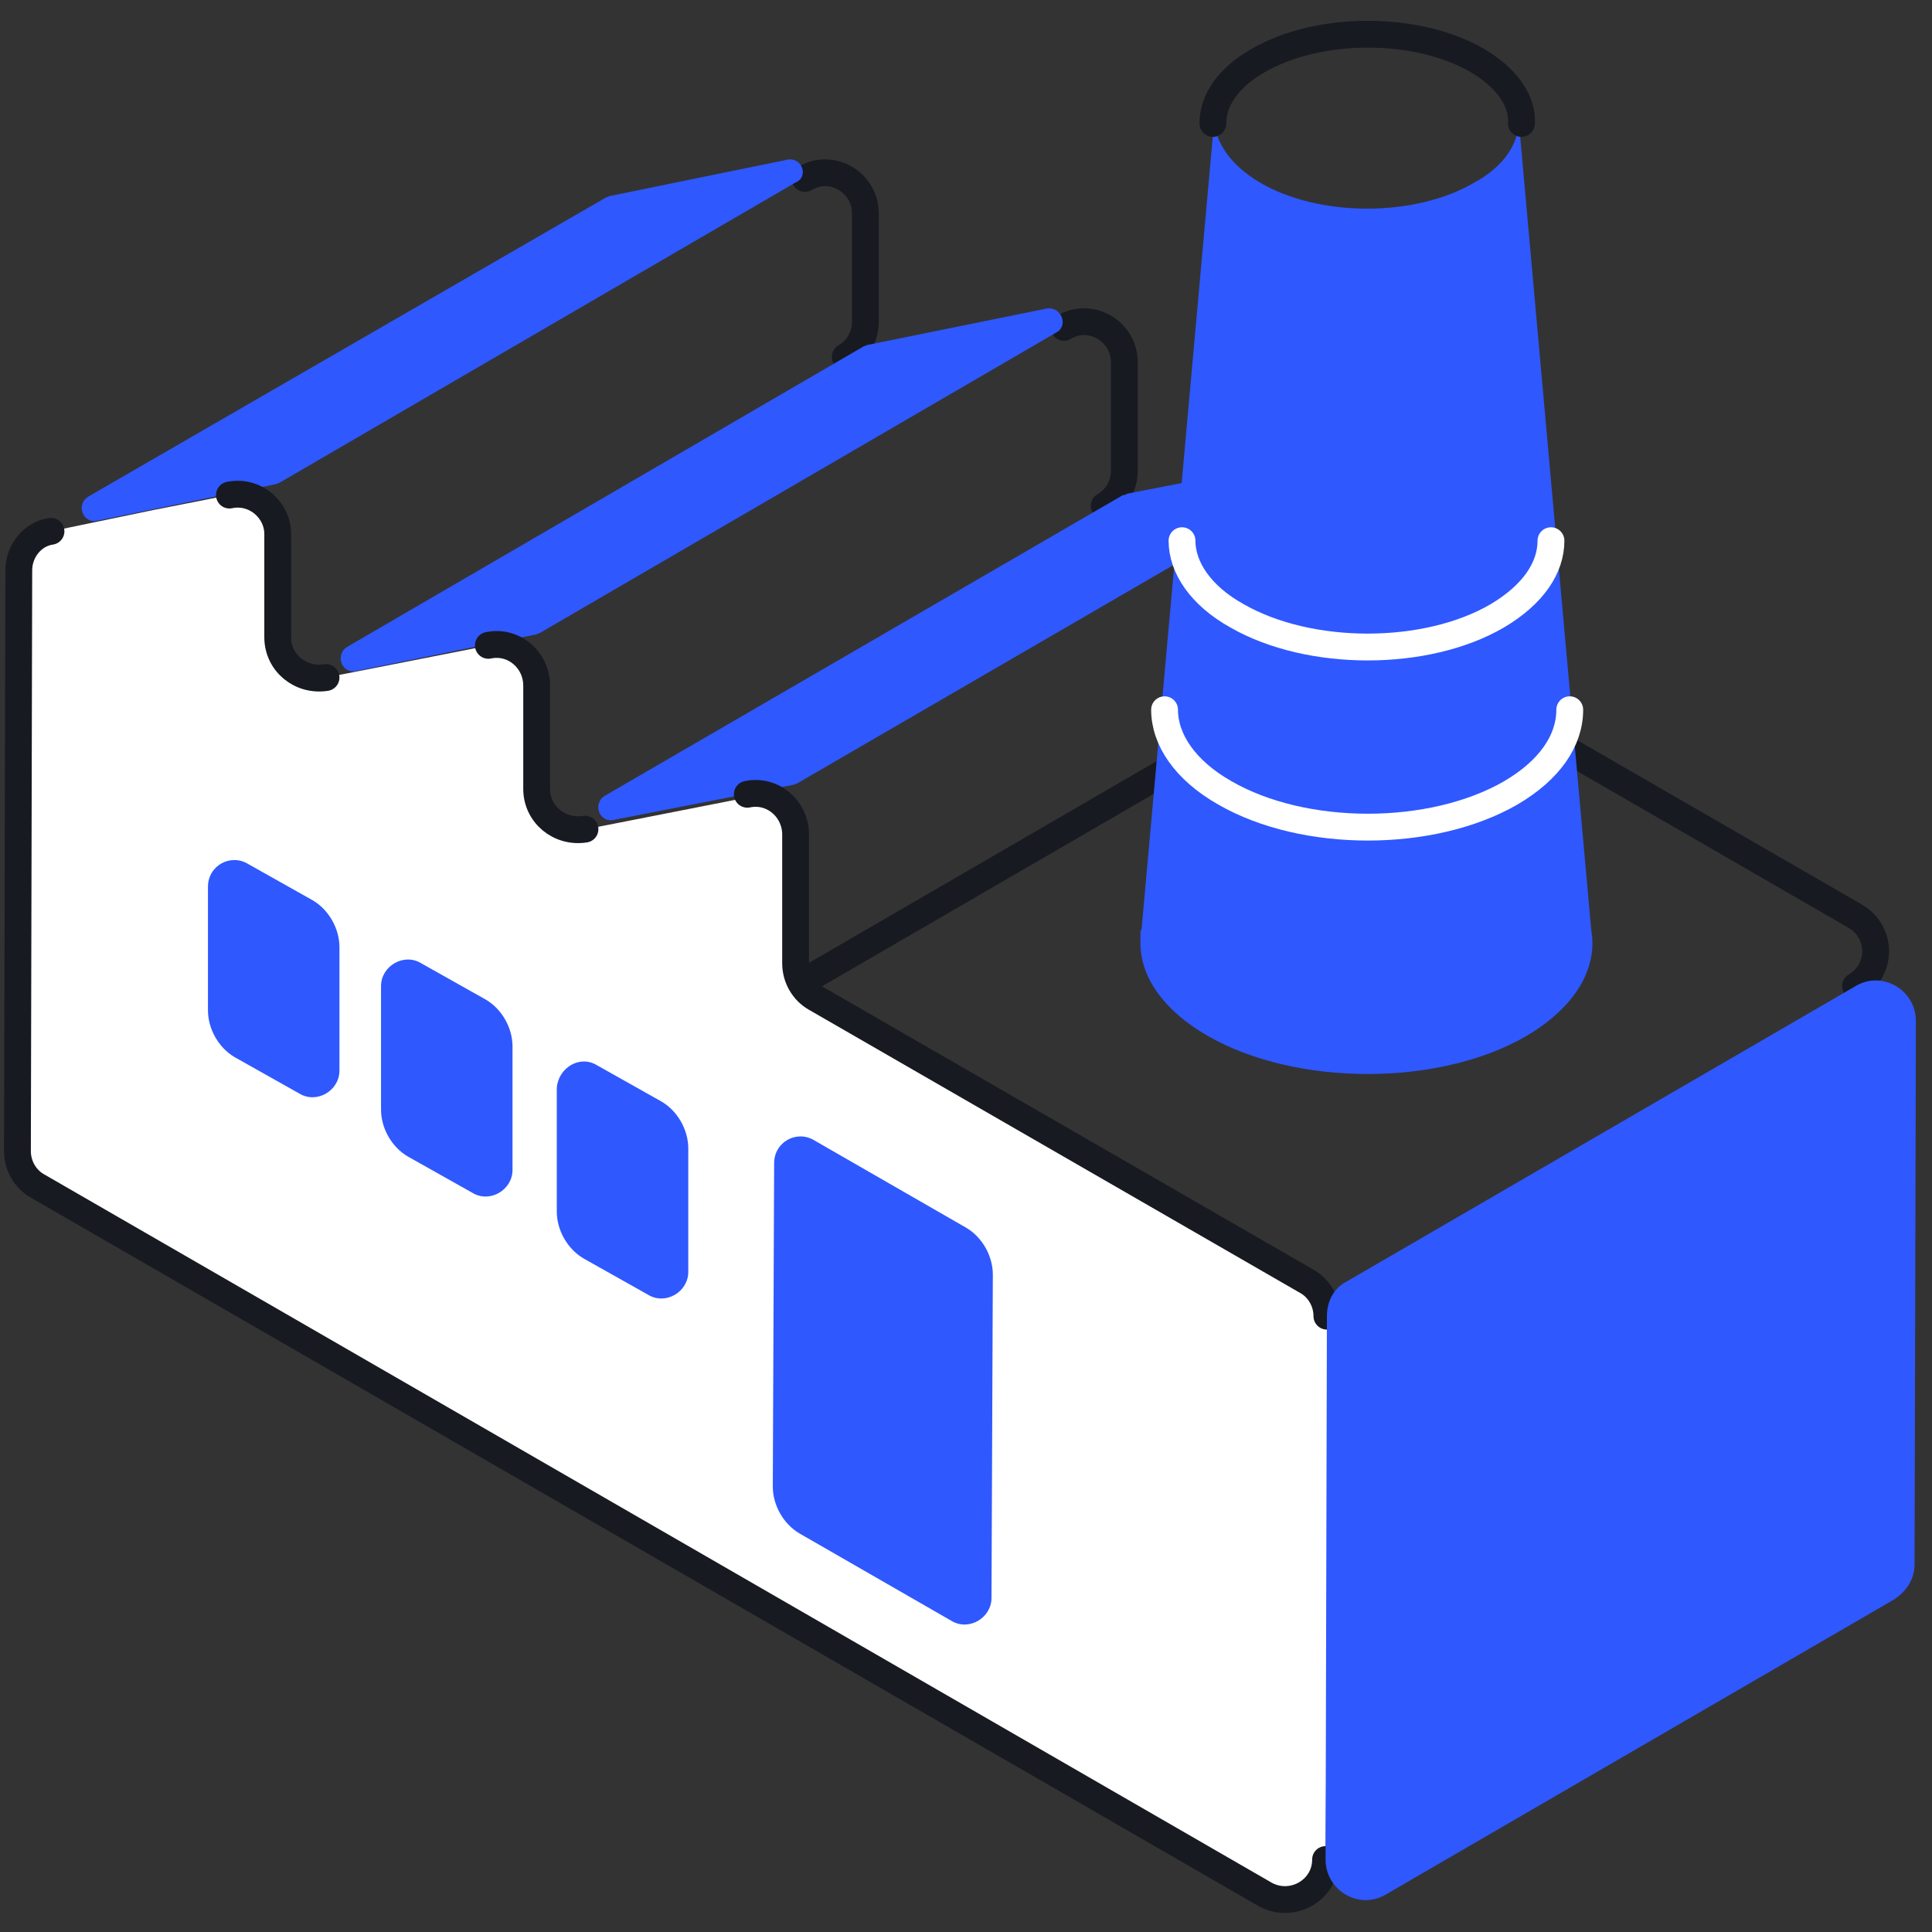 <svg width="144" height="144" viewBox="0 0 144 144" fill="none" xmlns="http://www.w3.org/2000/svg">
<rect x="0" y="0" width="144" height="144" fill="#333333" stroke="none"/>
<path d="M63 26.6C63.9 26.1 64.5 25.1 64.5 24V15.9C64.5 13.6 62 12.1 60 13.3" stroke="#171A21" stroke-width="2" stroke-miterlimit="10" stroke-linecap="round" stroke-linejoin="round"/>
<path d="M82.3 37.7C83.2 37.2 83.8 36.2 83.8 35.1V27C83.8 24.7 81.3 23.2 79.3 24.4" stroke="#171A21" stroke-width="2" stroke-miterlimit="10" stroke-linecap="round" stroke-linejoin="round"/>
<path d="M101.6 48.9C102.5 48.4 103.1 47.4 103.1 46.3V38.3C103.1 36 100.6 34.5 98.6 35.7" stroke="#171A21" stroke-width="2" stroke-miterlimit="10" stroke-linecap="round" stroke-linejoin="round"/>
<path d="M58.7 11.9L45.5 14.6C45.4 14.6 45.3 14.7 45.2 14.7L6.6 37C5.6 37.6 6.2 39.1 7.3 38.8L20.5 36.1C20.6 36.1 20.7 36 20.8 36L59.3 13.6C60.3 13.2 59.8 11.7 58.7 11.9Z" fill="#2F58FF"/>
<path d="M78 23L64.7 25.7C64.6 25.7 64.5 25.8 64.4 25.8L25.9 48.2C24.9 48.8 25.5 50.3 26.6 50L39.9 47.3C40 47.3 40.1 47.2 40.2 47.2L78.7 24.8C79.7 24.3 79.1 22.8 78 23Z" fill="#2F58FF"/>
<path d="M83.7 36.9L45.1 59.3C44.1 59.9 44.7 61.4 45.8 61.1L59.1 58.5C59.2 58.5 59.3 58.4 59.4 58.4L98 36C99 35.4 98.4 33.9 97.3 34.2L84 36.8C83.9 36.9 83.8 36.9 83.7 36.9Z" fill="#2F58FF"/>
<path d="M59.3 73.5L101.7 48.9C102.6 48.4 103.8 48.4 104.7 48.9L138.3 68.3C140.3 69.5 140.3 72.3 138.3 73.5" stroke="#171A21" stroke-width="2" stroke-miterlimit="10" stroke-linecap="round" stroke-linejoin="round"/>
<path d="M98.8 138.6C98.8 140.9 96.3 142.3 94.3 141.2L2.8 88.4C1.9 87.9 1.3 86.9 1.3 85.8L1.4 42.5C1.4 41.1 2.4 39.8 3.8 39.6L11.5 38L17.1 36.9C19 36.5 20.7 38 20.7 39.8V47.5C20.7 49.4 22.4 50.8 24.3 50.5L36.5 48.1C38.4 47.7 40.1 49.2 40.1 51.1V58.8C40.1 60.7 41.8 62.1 43.7 61.8L55.9 59.4C57.8 59 59.5 60.5 59.5 62.4V72C59.5 73.1 60.1 74.1 61 74.6L97.6 95.7C98.5 96.2 99.1 97.2 99.1 98.3" fill="white"/>
<path d="M55.7 59.2C57.6 58.8 59.3 60.3 59.3 62.2V71.8C59.3 72.9 59.9 73.9 60.8 74.4L97.4 95.5C98.3 96 98.9 97 98.9 98.1" stroke="#171A21" stroke-width="2" stroke-miterlimit="10" stroke-linecap="round" stroke-linejoin="round"/>
<path d="M36.4 48.1C38.3 47.7 40 49.2 40 51.1V58.8C40 60.7 41.7 62.1 43.6 61.8" stroke="#171A21" stroke-width="2" stroke-miterlimit="10" stroke-linecap="round" stroke-linejoin="round"/>
<path d="M17.1 36.9C19 36.5 20.7 38 20.7 39.8V47.5C20.7 49.4 22.4 50.8 24.3 50.5" stroke="#171A21" stroke-width="2" stroke-miterlimit="10" stroke-linecap="round" stroke-linejoin="round"/>
<path d="M98.8 138.6C98.8 140.9 96.3 142.3 94.3 141.2L2.8 88.4C1.9 87.9 1.3 86.9 1.3 85.8L1.4 42.5C1.4 41.1 2.4 39.8 3.8 39.6" stroke="#171A21" stroke-width="2" stroke-miterlimit="10" stroke-linecap="round" stroke-linejoin="round"/>
<path d="M41.5 81.1V90.3C41.5 91.7 42.3 93.1 43.5 93.8L48.3 96.5C49.6 97.3 51.3 96.3 51.3 94.8V85.6C51.3 84.2 50.5 82.8 49.3 82.1L44.5 79.4C43.2 78.6 41.6 79.6 41.5 81.1ZM28.4 73.5V82.7C28.4 84.1 29.2 85.5 30.4 86.2L35.2 88.9C36.5 89.7 38.2 88.7 38.2 87.2V78C38.2 76.6 37.4 75.2 36.2 74.5L31.4 71.8C30.1 71 28.4 72 28.4 73.5ZM15.5 66.1V75.3C15.5 76.7 16.3 78.1 17.5 78.8L22.3 81.5C23.6 82.3 25.3 81.3 25.3 79.8V70.6C25.3 69.2 24.5 67.8 23.3 67.1L18.5 64.4C17.2 63.6 15.5 64.5 15.5 66.1ZM57.7 86.7L57.6 110.8C57.6 112.2 58.4 113.6 59.6 114.3L70.9 120.8C72.2 121.6 73.9 120.6 73.9 119.1L74 95C74 93.6 73.2 92.2 72 91.5L60.7 85C59.4 84.2 57.7 85.1 57.7 86.7Z" fill="#2F58FF"/>
<path d="M100.4 95.5L138.3 73.5C140.3 72.3 142.8 73.8 142.8 76.1L142.7 116.6C142.7 117.7 142.1 118.6 141.2 119.2L103.3 141.2C101.3 142.4 98.8 140.9 98.8 138.6L98.9 98.1C98.9 97 99.4 96 100.4 95.5Z" fill="#2F58FF"/>
<path d="M118.6 69.3L113.2 9C113.2 10.7 112.1 12.4 109.9 13.6C105.5 16.2 98.3 16.2 93.9 13.6C91.7 12.3 90.6 10.6 90.5 9L85.1 69.1C85.1 69.2 85.1 69.3 85 69.4C85 69.6 85 69.9 85 70.1V70.3C85 72.8 86.7 75.3 90 77.2C96.6 81 107.3 81 113.8 77.2C117.5 75 119.1 72.1 118.6 69.3Z" fill="#2F58FF"/>
<path d="M88.1 40.3C88.1 42.3 89.5 44.4 92.2 45.9C97.6 49 106.3 49 111.6 45.9C114.3 44.3 115.6 42.3 115.6 40.3" stroke="white" stroke-width="2" stroke-miterlimit="10" stroke-linecap="round" stroke-linejoin="round"/>
<path d="M90.4 9.2C90.4 7.5 91.5 5.8 93.8 4.5C98.3 1.9 105.6 1.9 110.1 4.5C112.3 5.8 113.5 7.5 113.4 9.2" stroke="#171A21" stroke-width="2" stroke-miterlimit="10" stroke-linecap="round" stroke-linejoin="round"/>
<path d="M86.8 52.9C86.8 55.1 88.3 57.4 91.3 59.1C97.2 62.5 106.7 62.5 112.6 59.1C115.5 57.4 117 55.2 117 52.9" stroke="white" stroke-width="2" stroke-miterlimit="10" stroke-linecap="round" stroke-linejoin="round"/>
</svg>
